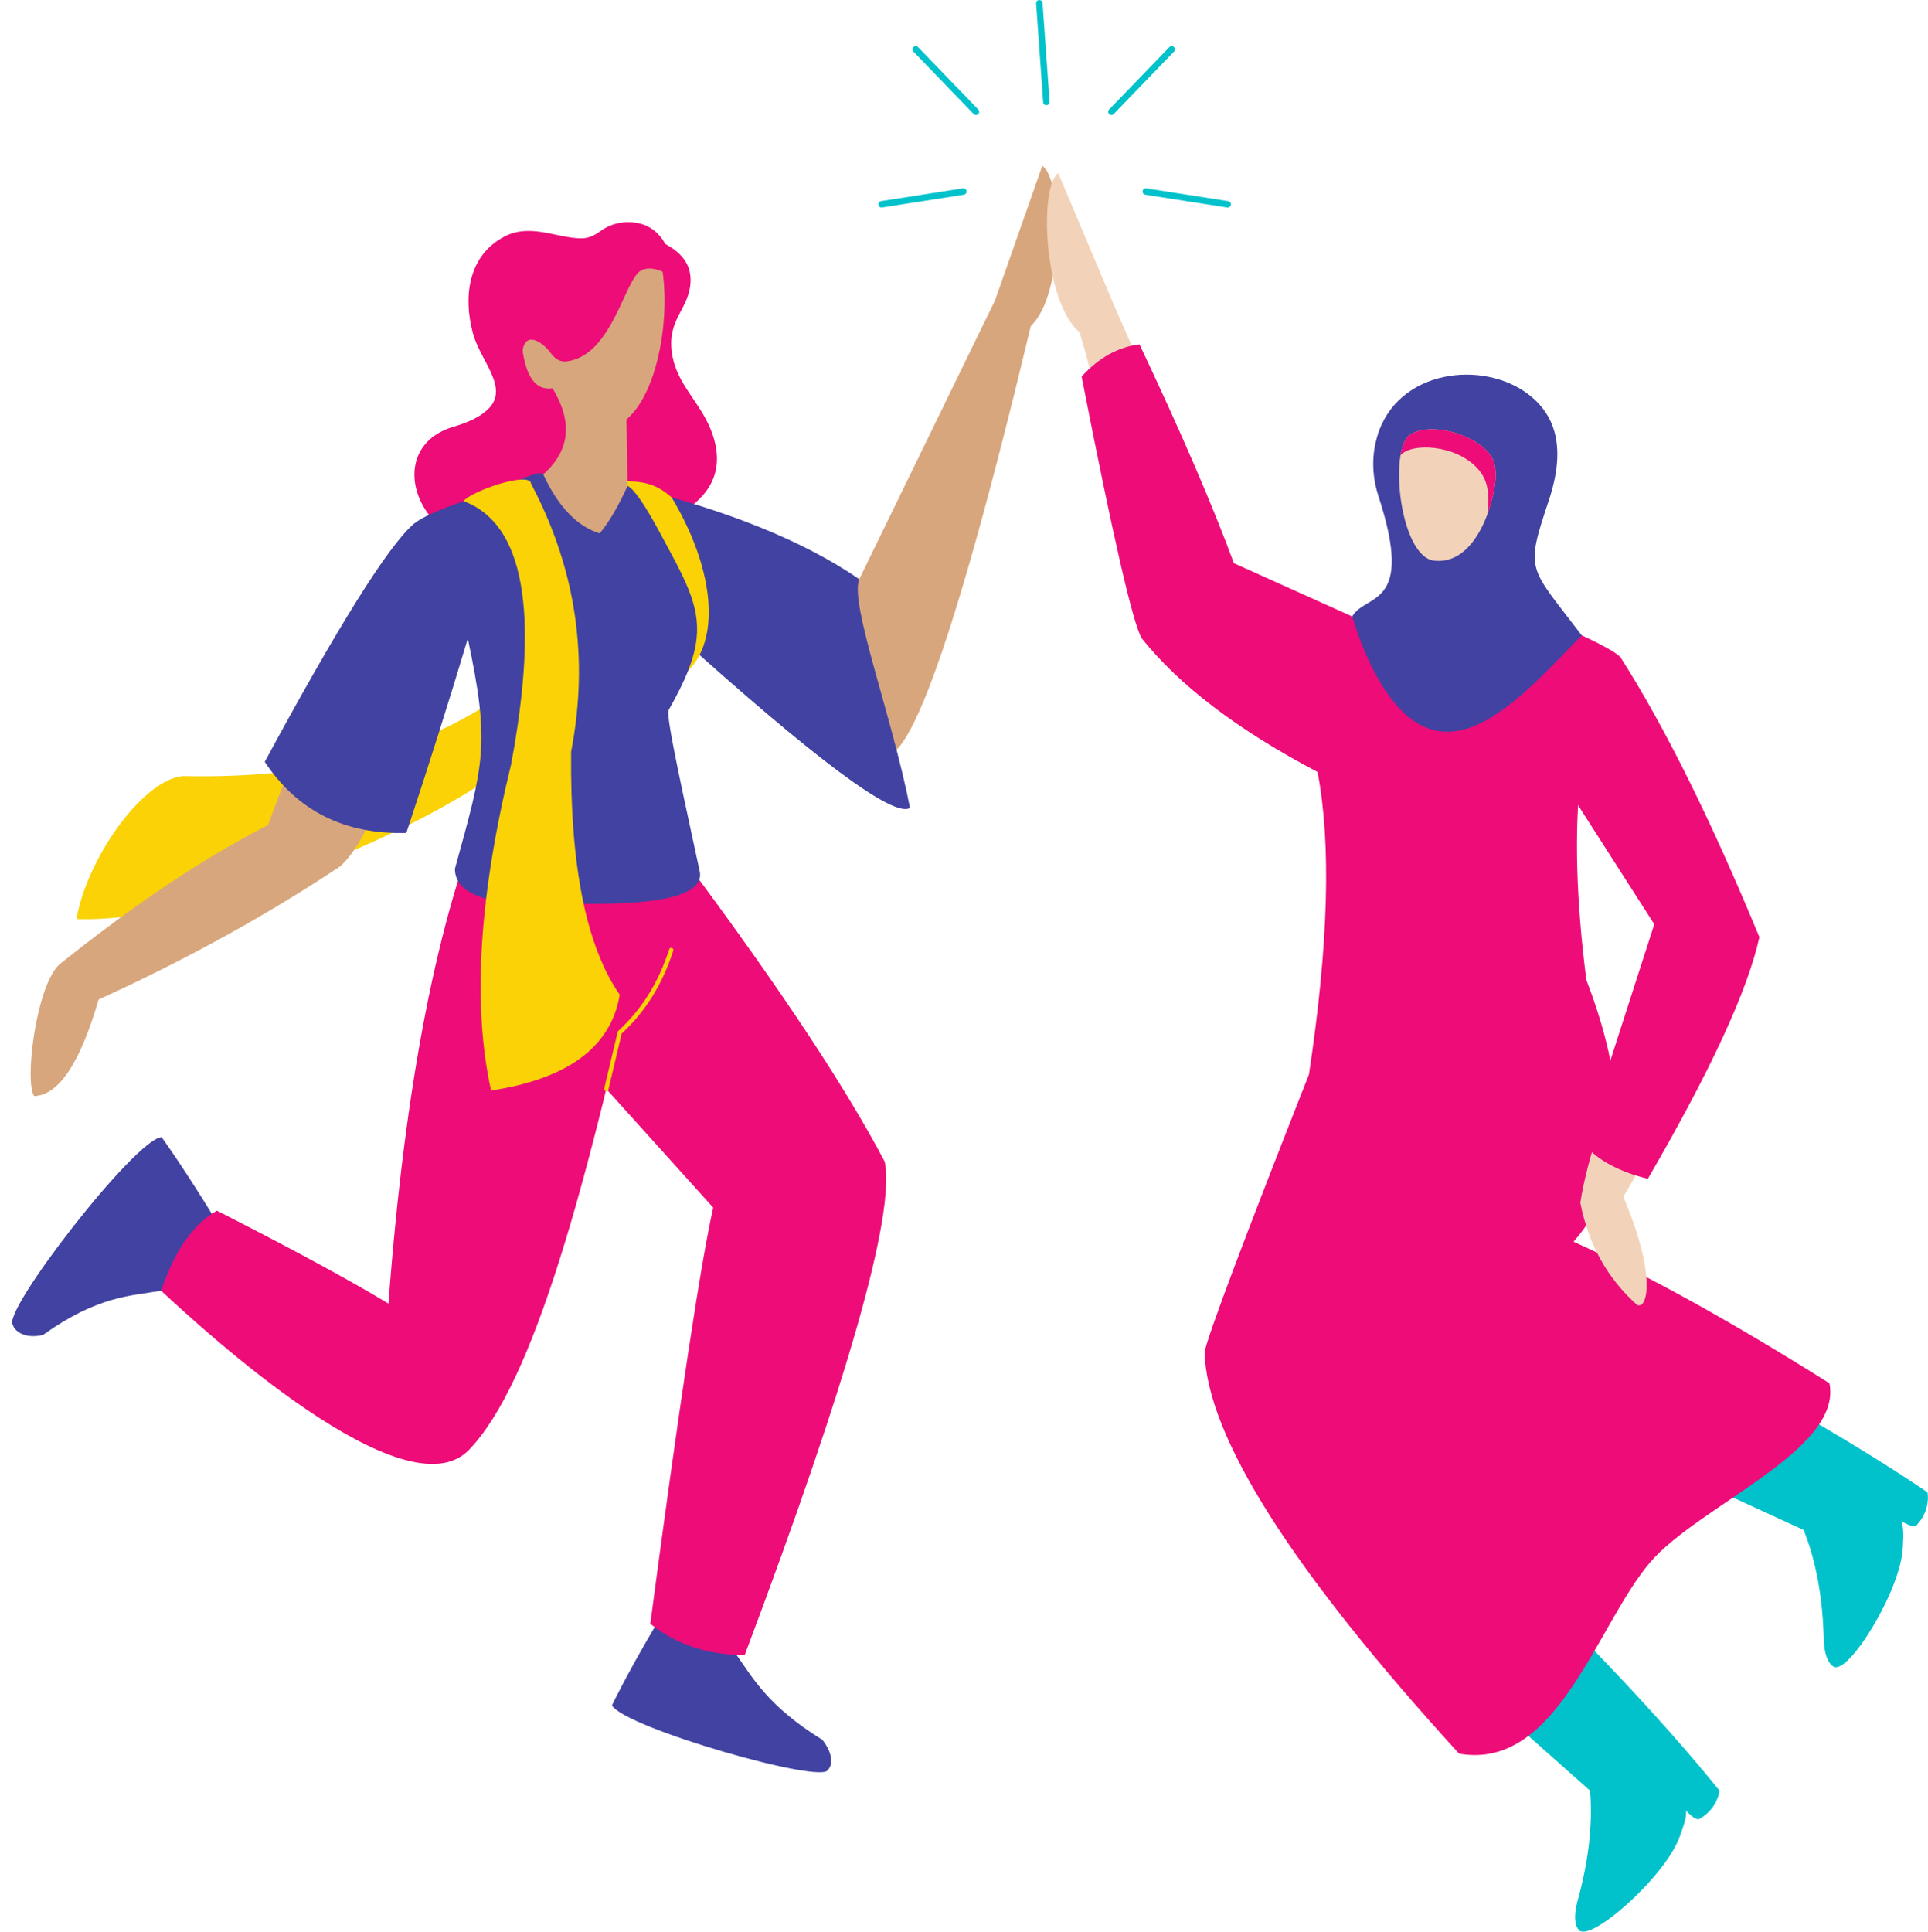 <?xml version="1.0" encoding="UTF-8"?><svg xmlns="http://www.w3.org/2000/svg" xmlns:xlink="http://www.w3.org/1999/xlink" height="366.3" preserveAspectRatio="xMidYMid meet" version="1.0" viewBox="-2.3 -0.0 365.6 366.3" width="365.6" zoomAndPan="magnify"><defs><clipPath id="a"><path d="M 279 292 L 324 292 L 324 366.27 L 279 366.27 Z M 279 292"/></clipPath><clipPath id="b"><path d="M 307 251 L 363.281 251 L 363.281 317 L 307 317 Z M 307 251"/></clipPath></defs><g><g clip-path="url(#a)"><g id="change1_2"><path d="M 279.344 292.926 C 280.945 313.574 281.75 323.902 281.75 323.902 C 281.75 323.902 287.602 329.098 299.305 339.492 C 299.848 345.887 299.035 352.961 296.867 360.711 C 296.258 363.207 296.348 364.926 297.137 365.863 C 299.121 368.344 313.512 355.809 316.203 348.043 C 316.844 346.207 317.469 344.656 317.336 343.086 C 318.527 344.395 319.379 344.984 319.879 344.848 C 322.004 343.598 323.27 341.836 323.676 339.562 C 323.676 339.562 307.18 318.594 279.344 292.926" fill="#01c2cb" fill-rule="evenodd"/></g><path d="M 2793.438 733.442 C 2809.453 526.958 2817.5 423.677 2817.5 423.677 C 2817.5 423.677 2876.016 371.723 2993.047 267.778 C 2998.477 203.833 2990.352 133.091 2968.672 55.591 C 2962.578 30.63 2963.477 13.442 2971.367 4.067 C 2991.211 -20.738 3135.117 104.614 3162.031 182.27 C 3168.438 200.63 3174.688 216.137 3173.359 231.841 C 3185.273 218.755 3193.789 212.856 3198.789 214.223 C 3220.039 226.723 3232.695 244.341 3236.758 267.075 C 3236.758 267.075 3071.797 476.762 2793.438 733.442 Z M 2793.438 733.442" fill="none" stroke="#01c2cb" stroke-linecap="round" stroke-linejoin="round" stroke-miterlimit="22.926" stroke-width="1.762" transform="matrix(.1 0 0 -.1 0 366.27)"/></g><g clip-path="url(#b)"><g id="change1_1"><path d="M 307.152 251.289 C 314.695 270.586 318.465 280.23 318.465 280.23 C 318.465 280.23 325.574 283.5 339.797 290.043 C 342.176 296.004 343.453 303.008 343.629 311.055 C 343.773 313.617 344.359 315.234 345.387 315.902 C 348.008 317.703 358.133 301.523 358.449 293.309 C 358.523 291.367 358.676 289.707 358.094 288.238 C 359.613 289.145 360.598 289.461 361.035 289.188 C 362.707 287.375 363.402 285.32 363.129 283.023 C 363.129 283.023 341.254 267.758 307.152 251.289" fill="#01c2cb" fill-rule="evenodd"/></g><path d="M 3071.523 1149.809 C 3146.953 956.841 3184.648 860.395 3184.648 860.395 C 3184.648 860.395 3255.742 827.7 3397.969 762.27 C 3421.758 702.661 3434.531 632.622 3436.289 552.153 C 3437.734 526.528 3443.594 510.356 3453.867 503.677 C 3480.078 485.669 3581.328 647.466 3584.492 729.614 C 3585.234 749.028 3586.758 765.63 3580.938 780.317 C 3596.133 771.255 3605.977 768.091 3610.352 770.825 C 3627.07 788.95 3634.023 809.497 3631.289 832.466 C 3631.289 832.466 3412.539 985.122 3071.523 1149.809 Z M 3071.523 1149.809" fill="none" stroke="#01c2cb" stroke-linecap="round" stroke-linejoin="round" stroke-miterlimit="22.926" stroke-width="1.762" transform="matrix(.1 0 0 -.1 0 366.27)"/></g><g id="change2_1"><path d="M 30.887 244.273 C 37.09 236.445 38.934 231.887 38.934 231.887 C 32.598 221.477 28.34 215.621 28.34 215.621 C 23.352 215.883 -2.301 249.094 0.168 251.242 C 0.203 251.652 0.914 252.777 2.598 253.191 C 3.434 253.398 4.512 253.43 5.863 253.113 C 16.32 245.656 22.59 245.73 28.25 244.738 C 29.426 244.531 29.855 244.387 30.887 244.273" fill="#4142a1" fill-rule="evenodd"/></g><g id="change2_2"><path d="M 135.402 311.047 C 126.398 308.359 121.945 308.344 121.945 308.344 C 116.496 317.566 113.742 323.359 113.742 323.359 C 116.188 327.641 154.098 338.465 154.695 335.547 C 155.012 335.367 155.586 334.348 155.16 332.727 C 154.949 331.918 154.492 330.965 153.637 329.887 C 143.023 323.34 140.277 317.812 136.953 313.195 C 136.262 312.238 135.957 311.91 135.402 311.047" fill="#4142a1" fill-rule="evenodd"/></g><g id="change3_1"><path d="M 90.07 151.734 C 110.516 164.488 120.734 170.863 120.734 170.863 C 109.051 225.672 98.762 262.344 86.621 274.918 C 74.574 287.395 36.57 252.477 28.25 244.738 C 30.781 237.18 34.305 232.117 38.824 229.555 C 53.023 236.781 63.867 242.656 71.359 247.176 C 74.492 205.422 80.73 173.605 90.07 151.734" fill="#ed0c78" fill-rule="evenodd"/></g><g id="change3_2"><path d="M 123.453 157.664 C 106.641 179.539 98.234 190.473 98.234 190.473 C 98.234 190.473 109.805 203.309 132.941 228.977 C 130.535 239.754 126.559 266.055 121.012 307.879 C 125.898 311.801 131.863 313.789 138.906 313.844 C 158.566 261.586 167.426 230.402 165.48 220.301 C 157.418 204.957 143.41 184.078 123.453 157.664" fill="#ed0c78" fill-rule="evenodd"/></g><path d="M 1126.719 1597.817 C 1143.672 1669.302 1152.188 1705.005 1152.188 1705.005 C 1197.031 1746.138 1229.609 1798.247 1249.805 1861.333" fill="none" stroke="#fad206" stroke-linecap="round" stroke-linejoin="round" stroke-miterlimit="22.926" stroke-width="8.158" transform="matrix(.1 0 0 -.1 0 366.27)"/><g id="change4_1"><path d="M 99.211 126.727 C 103.941 134.922 103.684 134.473 103.684 134.473 C 96.773 150.805 39.566 175.23 12.219 174.266 C 13.879 163.688 24.184 148.145 32.285 147.152 C 60.844 147.809 83.152 141 99.211 126.727" fill="#fad206" fill-rule="evenodd"/></g><g id="change3_3"><path d="M 93.93 63.109 C 95.879 75.57 92.602 81.469 84.102 80.801 C 69.66 84.633 76.387 104.883 94.742 104.594 C 125.074 102.414 137.672 94.754 132.543 81.609 C 130.484 76.336 126.219 72.988 125.207 67.512 C 123.898 60.402 128.586 58.727 128.652 53.145 C 128.688 50.266 127.09 47.973 123.855 46.273 C 107.219 45.773 97.242 51.387 93.93 63.109" fill="#ed0c78" fill-rule="evenodd"/></g><g id="change5_1"><path d="M 160.633 109.816 C 152.602 123.172 153.594 133.746 163.617 141.539 C 168.406 150.656 178.262 124.082 193.172 61.82 C 199.57 55.797 199.211 33.879 195.34 31.453 C 195.34 31.453 192.355 39.949 186.391 56.941 C 186.391 56.941 177.805 74.566 160.633 109.816" fill="#d8a67d" fill-rule="evenodd"/></g><g id="change2_3"><path d="M 116.703 92.121 C 118.93 108.516 121.91 117.801 125.656 119.984 C 152.305 144.035 167.172 155.109 170.258 153.195 C 166.816 135.586 158.777 114.492 160.633 109.816 C 150.066 102.551 135.426 96.652 116.703 92.121" fill="#4142a1" fill-rule="evenodd"/></g><g id="change5_2"><path d="M 77.938 103.035 C 82.473 112.188 80.168 126.648 71.023 146.418 C 68.785 154.77 65.895 160.691 62.344 164.176 C 48.406 173.465 33.086 181.918 16.387 189.527 C 12.91 201.547 8.844 207.645 4.184 207.832 C 2.289 205.191 4.551 186.98 8.93 182.887 C 23.316 171.371 36.512 162.562 48.516 156.449 C 57.871 130.758 67.68 112.949 77.938 103.035" fill="#d8a67d" fill-rule="evenodd"/></g><g id="change4_2"><path d="M 124.844 129.469 C 107.777 111.625 105.059 98.883 116.691 91.242 C 120.422 91.34 122.57 92.109 125.066 94.316 C 134.414 109.918 134.551 125.102 124.844 129.469" fill="#fad206" fill-rule="evenodd"/></g><g id="change5_3"><path d="M 98.402 91.715 C 102.008 100.527 105.578 105.227 109.113 105.816 C 113.328 105.191 115.859 100.629 116.703 92.121 C 116.703 92.121 116.613 86.699 116.434 75.855 C 116.434 75.855 111.777 75.109 102.469 73.617 C 106.891 80.902 105.535 86.934 98.402 91.715" fill="#d8a67d" fill-rule="evenodd"/></g><g id="change5_4"><path d="M 96.504 63.449 C 98.141 50.176 105.523 45.516 123.23 50.746 C 125.312 63.281 120.594 82.355 111.363 81.137 C 108.734 80.793 105.863 78.113 102.469 73.617 C 98.898 74.164 96.91 70.773 96.504 63.449" fill="#d8a67d" fill-rule="evenodd"/></g><g id="change3_4"><path d="M 96.789 66.441 C 95.371 79.285 91.141 84.074 84.102 80.801 C 87.348 79.797 89.578 78.523 90.789 76.977 C 93.848 73.086 88.715 68.227 87.367 63.176 C 85.504 56.184 86.488 48.418 93.402 44.832 C 98.234 42.324 103.258 45.121 107.828 45.203 C 109.523 45.23 110.656 44.461 111.785 43.672 C 114.188 41.992 117.211 41.773 119.684 42.578 C 123.414 43.801 126.23 49.012 123.348 51.52 C 121.738 50.824 120.398 50.738 119.32 51.262 C 116.133 52.812 113.887 67.383 105.188 68.523 C 104.133 68.66 103.086 68.273 102.109 66.922 C 100.797 65.105 97.438 62.547 96.789 66.441" fill="#ed0c78" fill-rule="evenodd"/></g><g id="change2_4"><path d="M 116.703 92.121 C 114.957 95.992 113.195 98.996 111.418 101.137 C 107.133 99.816 103.562 96.09 100.707 89.953 C 100.504 89.277 98.141 90.117 95.418 91.32 C 88.688 94.297 79.559 96.559 76.102 99.375 C 71.258 103.605 61.855 118.629 47.902 144.453 C 54.051 153.742 62.996 158.238 74.746 157.941 C 78.996 145.137 82.883 132.848 86.406 121.066 C 90.684 141.285 89.465 144.73 83.965 164.723 C 83.906 170.109 91.949 172.324 108.098 171.363 C 124.117 171.578 131.531 169.453 130.332 164.992 C 125.621 143.281 124.086 135.84 124.5 134.625 C 127.746 128.93 129.398 124.762 129.793 121.039 C 130.465 114.738 127.539 109.711 122.672 100.707 C 119.914 95.605 117.926 92.742 116.703 92.121" fill="#4142a1" fill-rule="evenodd"/></g><g id="change4_3"><path d="M 94.609 144.961 C 100.043 115.918 97.039 99.273 85.605 95.023 C 86.961 93.141 98.207 89.258 98.402 91.715 C 106.898 107.785 109.43 124.719 106 142.52 C 105.762 164.051 108.836 179.414 115.219 188.613 C 113.578 198.492 105.445 204.547 90.816 206.777 C 87.242 190.609 88.508 170.004 94.609 144.961" fill="#fad206" fill-rule="evenodd"/></g><g id="change5_5"><path d="M 213.863 111.895 C 209.426 99.648 208.273 82.172 202.41 62.996 C 195.648 57.379 194.656 35.48 198.371 32.82 L 208.875 57.707 L 225.672 95.941 C 221.484 103.801 217.094 103.062 213.863 111.895" fill="#f2d3b9" fill-rule="evenodd"/></g><g id="change3_5"><path d="M 297.645 120.48 C 297.645 120.48 303.965 123.32 305.027 124.684 C 297.305 133.934 294.594 155.309 298.52 185.828 C 306.906 207.562 306.094 224.102 296.078 235.445 C 309.758 241.578 325.934 250.527 344.613 262.289 C 347.164 274.988 319.664 285.555 310.551 296.305 C 300.371 308.309 292.992 335.758 274.387 332.516 C 242.594 297.672 226.504 272.273 226.121 256.324 C 226.895 252.781 233.492 235.246 245.914 203.723 C 249.621 179.145 250.164 160.031 247.543 146.379 C 232.469 138.453 221.352 130 214.191 121.023 C 212.504 118.125 208.707 101.586 202.805 71.406 C 206.055 67.828 209.715 65.797 213.785 65.305 C 221.672 81.988 227.637 95.816 231.68 106.789 C 246.637 113.523 254.117 116.891 254.117 116.891 C 281.25 116.828 297.645 120.48 297.645 120.48" fill="#ed0c78" fill-rule="evenodd"/></g><g id="change5_6"><path d="M 313.301 213.617 C 305.301 213.211 301.301 213.008 301.301 213.008 C 299.367 218.645 298.055 223.66 297.371 228.055 C 298.906 235.941 302.496 242.402 308.148 247.441 C 310.117 248.371 311.836 241.758 305.523 226.934 C 310.707 218.055 313.301 213.617 313.301 213.617" fill="#f2d3b9" fill-rule="evenodd"/></g><g id="change3_6"><path d="M 305.027 124.684 C 295.473 118.887 289.371 133.438 291.605 144.34 C 291.605 144.34 298.203 154.645 311.398 175.25 C 311.398 175.25 306.926 189.125 297.977 216.871 C 300.594 219.941 304.66 222.156 310.18 223.516 C 322.09 203 329.141 187.727 331.328 177.691 C 322.133 155.441 313.363 137.77 305.027 124.684" fill="#ed0c78" fill-rule="evenodd"/></g><g id="change2_5"><path d="M 297.645 120.48 C 287.586 107.195 286.844 108.562 291.398 94.883 C 294.781 84.719 292.531 78.652 287.621 74.844 C 278.957 68.125 262.555 70.023 258.84 82.816 C 257.914 85.996 257.715 89.848 259.109 94.121 C 266.082 115.484 256.586 112.457 254.117 116.891 C 255.684 122.043 257.656 126.656 260.023 130.352 C 272.102 149.191 286.199 132.059 297.645 120.48" fill="#4142a1" fill-rule="evenodd"/></g><g id="change5_7"><path d="M 280.074 96.574 C 278.418 101.688 275.039 106.887 269.684 106.312 C 263.137 105.609 260.984 85.09 265.098 82.418 C 267.453 80.887 271.664 81.172 275.211 82.633 C 277.516 83.582 279.559 84.984 280.605 86.75 C 282.129 89.324 280.93 93.941 280.074 96.574" fill="#f2d3b9" fill-rule="evenodd"/></g><g id="change3_7"><path d="M 280.074 96.574 C 279.973 96.891 279.863 97.203 279.75 97.516 C 280.277 93.125 279.684 90.723 277.73 88.664 C 273.566 84.285 265.324 83.902 263.277 86.344 C 263.598 84.441 264.195 83.004 265.098 82.418 C 267.453 80.887 271.664 81.172 275.211 82.633 C 277.516 83.582 279.559 84.984 280.605 86.75 C 282.129 89.324 280.93 93.941 280.074 96.574" fill="#ed0c78" fill-rule="evenodd"/></g><path d="M 1947.852 3656.528 L 1961.172 3469.419" fill="none" stroke="#01c2cb" stroke-linecap="round" stroke-linejoin="round" stroke-miterlimit="22.926" stroke-width="12.236" transform="matrix(.1 0 0 -.1 0 366.27)"/><path d="M 2198.828 3569.145 L 2084.609 3450.864" fill="none" stroke="#01c2cb" stroke-linecap="round" stroke-linejoin="round" stroke-miterlimit="22.926" stroke-width="12.236" transform="matrix(.1 0 0 -.1 0 366.27)"/><path d="M 1713.477 3569.145 L 1827.656 3450.864" fill="none" stroke="#01c2cb" stroke-linecap="round" stroke-linejoin="round" stroke-miterlimit="22.926" stroke-width="12.236" transform="matrix(.1 0 0 -.1 0 366.27)"/><path d="M 1803.75 3299.536 L 1648.672 3275.317" fill="none" stroke="#01c2cb" stroke-linecap="round" stroke-linejoin="round" stroke-miterlimit="22.926" stroke-width="12.236" transform="matrix(.1 0 0 -.1 0 366.27)"/><path d="M 2149.805 3299.536 L 2304.883 3275.317" fill="none" stroke="#01c2cb" stroke-linecap="round" stroke-linejoin="round" stroke-miterlimit="22.926" stroke-width="12.236" transform="matrix(.1 0 0 -.1 0 366.27)"/></g></svg>
